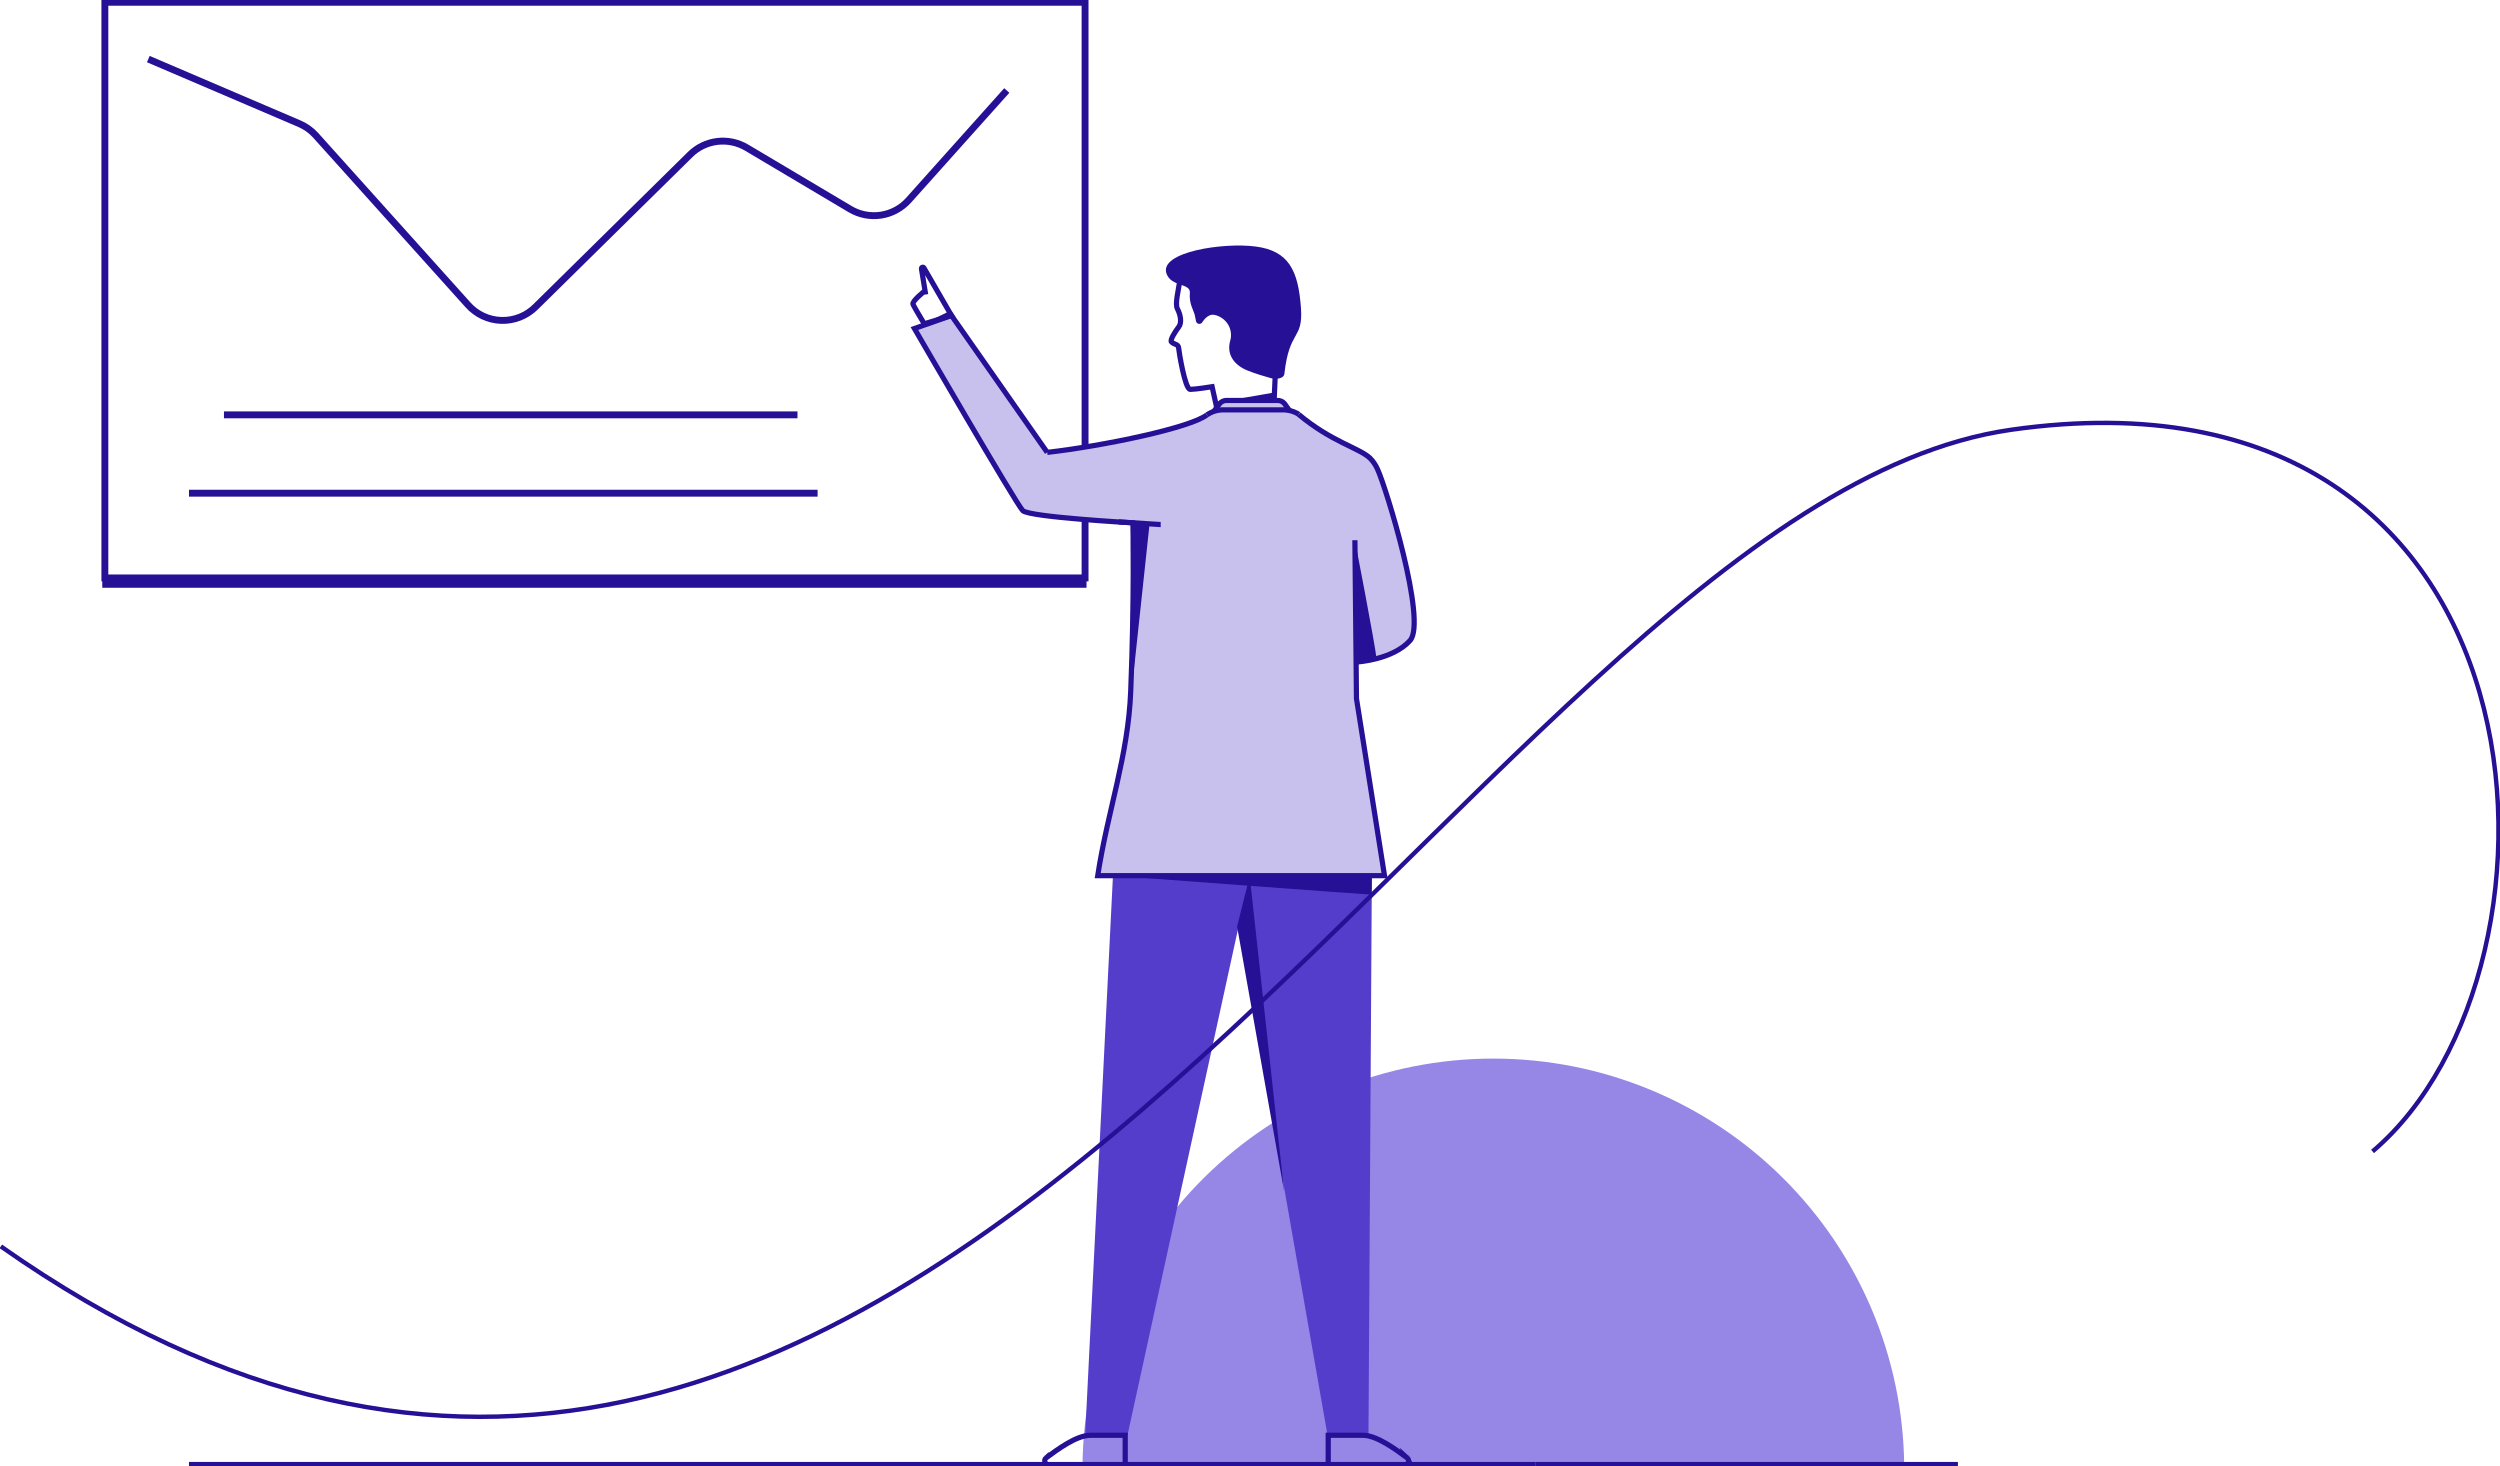<svg width="566" height="332" viewBox="0 0 566 332" fill="none" xmlns="http://www.w3.org/2000/svg">
<g clip-path="url(#clip0_387_344)">
<path d="M23.742 0.514L245.658 0.514L245.658 130.842L23.742 130.842L23.742 0.514Z" stroke="#261096" stroke-width="1.56" stroke-miterlimit="10"/>
<path d="M313.453 198.259L307.104 158.158V149.852C307.104 149.852 318.01 148.746 319.874 143.68C321.738 138.615 313.361 109.382 312.261 107.169C311.161 104.956 310.983 103.783 308.309 102.42C305.635 101.056 298.18 97.058 295.895 95.299C294.623 94.313 293.244 93.471 291.785 92.79C291.785 92.79 290.745 90.814 289.151 90.662C287.557 90.511 277.876 90.451 277.204 90.722C276.533 90.992 275.229 92.994 274.774 93.159C274.32 93.323 272.14 95.602 262.755 97.704C253.37 99.805 237.07 102.38 237.07 102.38L215.456 71.422L207.368 74.274L224.636 104.31C224.636 104.31 230.089 115.627 233.198 116.167C236.306 116.707 257.565 118.505 257.565 118.505L256.373 147.935C256.373 147.935 255.504 161.465 254.859 167.986C254.213 174.507 248.628 198.286 248.628 198.286L313.453 198.259Z" fill="#C8C1EE"/>
<path d="M431.109 331.914C430.902 307.377 421.012 283.914 403.59 266.636C386.169 249.358 362.628 239.664 338.094 239.664C313.559 239.664 290.019 249.358 272.597 266.636C255.176 283.914 245.285 307.377 245.079 331.914H431.109Z" fill="#9686E5"/>
<path d="M42.782 331.572L347.666 331.572" stroke="#261096" stroke-width="1.18" stroke-miterlimit="10"/>
<path d="M347.666 331.572H443.273" stroke="#261096" stroke-width="1.18" stroke-miterlimit="10"/>
<path d="M310.588 198.259L309.824 324.926H300.551L280.359 209.655L282.927 198.259H310.588Z" fill="#553DCC"/>
<path d="M282.927 198.259L255.267 324.926H245.678L251.974 198.259H281.465" fill="#553DCC"/>
<path d="M237.09 102.426L215.403 71.428L207.026 74.379C207.026 74.379 230.076 114.131 231.558 115.607C233.04 117.082 256.492 118.373 256.492 118.373C256.492 118.373 256.854 134.999 255.991 156.577C255.399 171.233 250.802 183.478 248.523 198.253H313.453L307.104 158.152L306.749 122.299" stroke="#261096" stroke-width="1.18" stroke-miterlimit="10"/>
<path d="M318.603 330.063C316.041 328.193 311.734 324.945 308.533 324.945H300.709V331.611H318.03C318.213 331.616 318.392 331.563 318.544 331.46C318.695 331.357 318.81 331.21 318.873 331.038C318.929 330.865 318.929 330.678 318.873 330.505C318.829 330.329 318.733 330.17 318.597 330.05L318.603 330.063Z" stroke="#261096" stroke-width="1.18" stroke-miterlimit="10"/>
<path d="M236.827 330.063C239.382 328.193 243.696 324.945 246.89 324.945H254.747V331.611H237.413C237.231 331.613 237.054 331.558 236.906 331.453C236.755 331.352 236.639 331.206 236.576 331.036C236.512 330.866 236.503 330.68 236.55 330.505C236.593 330.328 236.69 330.17 236.827 330.05V330.063Z" stroke="#261096" stroke-width="1.18" stroke-miterlimit="10"/>
<path d="M209.252 65.961C209.252 65.961 206.413 68.234 206.696 68.886C206.98 69.538 209.252 73.312 209.252 73.312L215.403 71.422L209.166 60.639C209.136 60.58 209.084 60.535 209.021 60.514C208.96 60.491 208.892 60.491 208.83 60.514C208.763 60.533 208.705 60.575 208.666 60.633C208.631 60.688 208.613 60.752 208.613 60.817L209.568 66.679" stroke="#261096" stroke-width="1.18" stroke-miterlimit="10"/>
<path d="M294.058 93.811C292.963 93.125 291.694 92.771 290.402 92.79H277.053C275.7 92.768 274.373 93.164 273.253 93.923" stroke="#261096" stroke-width="1.18" stroke-miterlimit="10"/>
<path d="M292.009 93.06L290.804 91.367C290.605 91.13 290.352 90.945 290.067 90.827C289.782 90.703 289.474 90.647 289.164 90.662H277.777C277.473 90.649 277.169 90.703 276.888 90.82C276.607 90.938 276.356 91.115 276.151 91.341L274.787 93.165" stroke="#261096" stroke-width="1.18" stroke-miterlimit="10"/>
<path d="M273.253 93.923C269.539 96.834 250.005 100.938 237.09 102.42" stroke="#261096" stroke-width="1.18" stroke-miterlimit="10"/>
<path d="M307.387 149.852C307.387 149.852 315.382 149.345 319.242 145.004C323.101 140.663 313.848 110.482 311.866 106.221C311.455 105.29 310.879 104.442 310.166 103.717C307.743 101.419 301.467 100.062 294.031 93.837" stroke="#261096" stroke-width="1.18" stroke-miterlimit="10"/>
<path d="M282.927 198.259L290.732 269.767L280.082 209.793L282.927 198.259Z" fill="#261096"/>
<path d="M310.529 202.547C309.554 202.547 251.974 198.253 251.974 198.253H310.588L310.529 202.547Z" fill="#261096"/>
<path d="M311.648 149.114C311.339 145.946 306.749 122.293 306.749 122.293L307.407 149.846C307.407 149.846 311.721 149.944 311.648 149.114Z" fill="#261096"/>
<path d="M262.781 118.762C262.518 118.762 253.285 118.163 253.285 118.163" stroke="#261096" stroke-width="1.18" stroke-miterlimit="10"/>
<path d="M287.669 85.597C288.828 85.92 290.666 85.775 290.785 84.629C291.898 74.498 295.046 77.034 294.538 69.769C293.939 61.206 291.753 56.806 284.337 55.818C276.921 54.829 262.472 57.049 264.079 61.891C265.106 65.006 269.618 64.031 269.387 66.343C269.157 68.655 270.217 70.296 270.461 71.178C270.546 71.521 270.678 72.153 270.796 72.799C270.842 72.931 270.922 73.049 271.027 73.141C271.134 73.233 271.264 73.294 271.402 73.319C271.54 73.338 271.68 73.325 271.811 73.279C271.939 73.227 272.053 73.144 272.14 73.036C272.799 72.015 273.813 71.007 274.998 71.297C275.628 71.435 276.222 71.702 276.743 72.081C277.276 72.459 277.724 72.943 278.061 73.503C278.388 74.06 278.594 74.68 278.667 75.321C278.745 75.961 278.687 76.61 278.495 77.225C277.659 80.308 279.457 82.732 282.565 83.937C284.245 84.602 286.22 85.195 287.669 85.597Z" fill="#261096"/>
<path d="M275.598 92.882L274.419 87.553C274.419 87.553 270.671 88.153 269.473 88.153C268.274 88.153 266.917 79.636 266.838 78.753C266.759 77.87 265.857 78.055 265.212 77.403C264.823 77.008 266.094 75.018 266.871 74.01C267.648 73.003 267.214 71.158 266.568 69.927C265.923 68.695 266.898 65.606 267.392 61.614" stroke="#261096" stroke-width="1.18" stroke-miterlimit="10"/>
<path d="M288.459 90.722L288.736 84.49" stroke="#261096" stroke-width="1.18" stroke-miterlimit="10"/>
<path d="M260.246 118.762L255.511 162.94L256.518 118.354L260.246 118.762Z" fill="#261096"/>
<path d="M214.665 70.585L207.032 74.366L215.403 71.415L214.665 70.585Z" fill="#261096"/>
<path d="M288.73 88.818L277.04 90.853L275.571 92.882C275.571 92.882 276.355 90.623 277.751 90.656C279.147 90.689 288.578 90.491 288.578 90.491L288.73 88.818Z" fill="#261096"/>
<path d="M227.936 20.485L205.728 45.305C204.098 47.133 201.883 48.336 199.462 48.707C197.042 49.079 194.567 48.595 192.464 47.34L169.058 33.435C167.053 32.238 164.707 31.741 162.388 32.022C160.069 32.303 157.91 33.347 156.249 34.99L121.232 69.492C120.217 70.498 119.008 71.287 117.678 71.811C116.348 72.335 114.925 72.584 113.497 72.54C112.068 72.497 110.663 72.164 109.367 71.561C108.072 70.957 106.912 70.097 105.96 69.031L71.463 30.629C70.433 29.491 69.168 28.592 67.755 27.994L33.581 13.378" stroke="#261096" stroke-width="1.56" stroke-miterlimit="10"/>
<path d="M180.551 93.923L50.704 93.923" stroke="#261096" stroke-width="1.56" stroke-miterlimit="10"/>
<path d="M185.102 111.661L42.788 111.661" stroke="#261096" stroke-width="1.56" stroke-miterlimit="10"/>
<path d="M23.156 131.027L245.988 131.027V133.069L23.156 133.069V131.027Z" fill="#261096"/>
<path d="M537.141 260.684C585.955 219.377 580.252 79.543 455.378 97.289C330.504 115.034 207.645 427.951 0.184 282.177" stroke="#261096" stroke-miterlimit="10"/>
</g>
<defs>
<clipPath id="clip0_387_344">
<rect width="566" height="332" fill="white" transform="matrix(-1 0 0 1 566 0)"/>
</clipPath>
</defs>
</svg>
